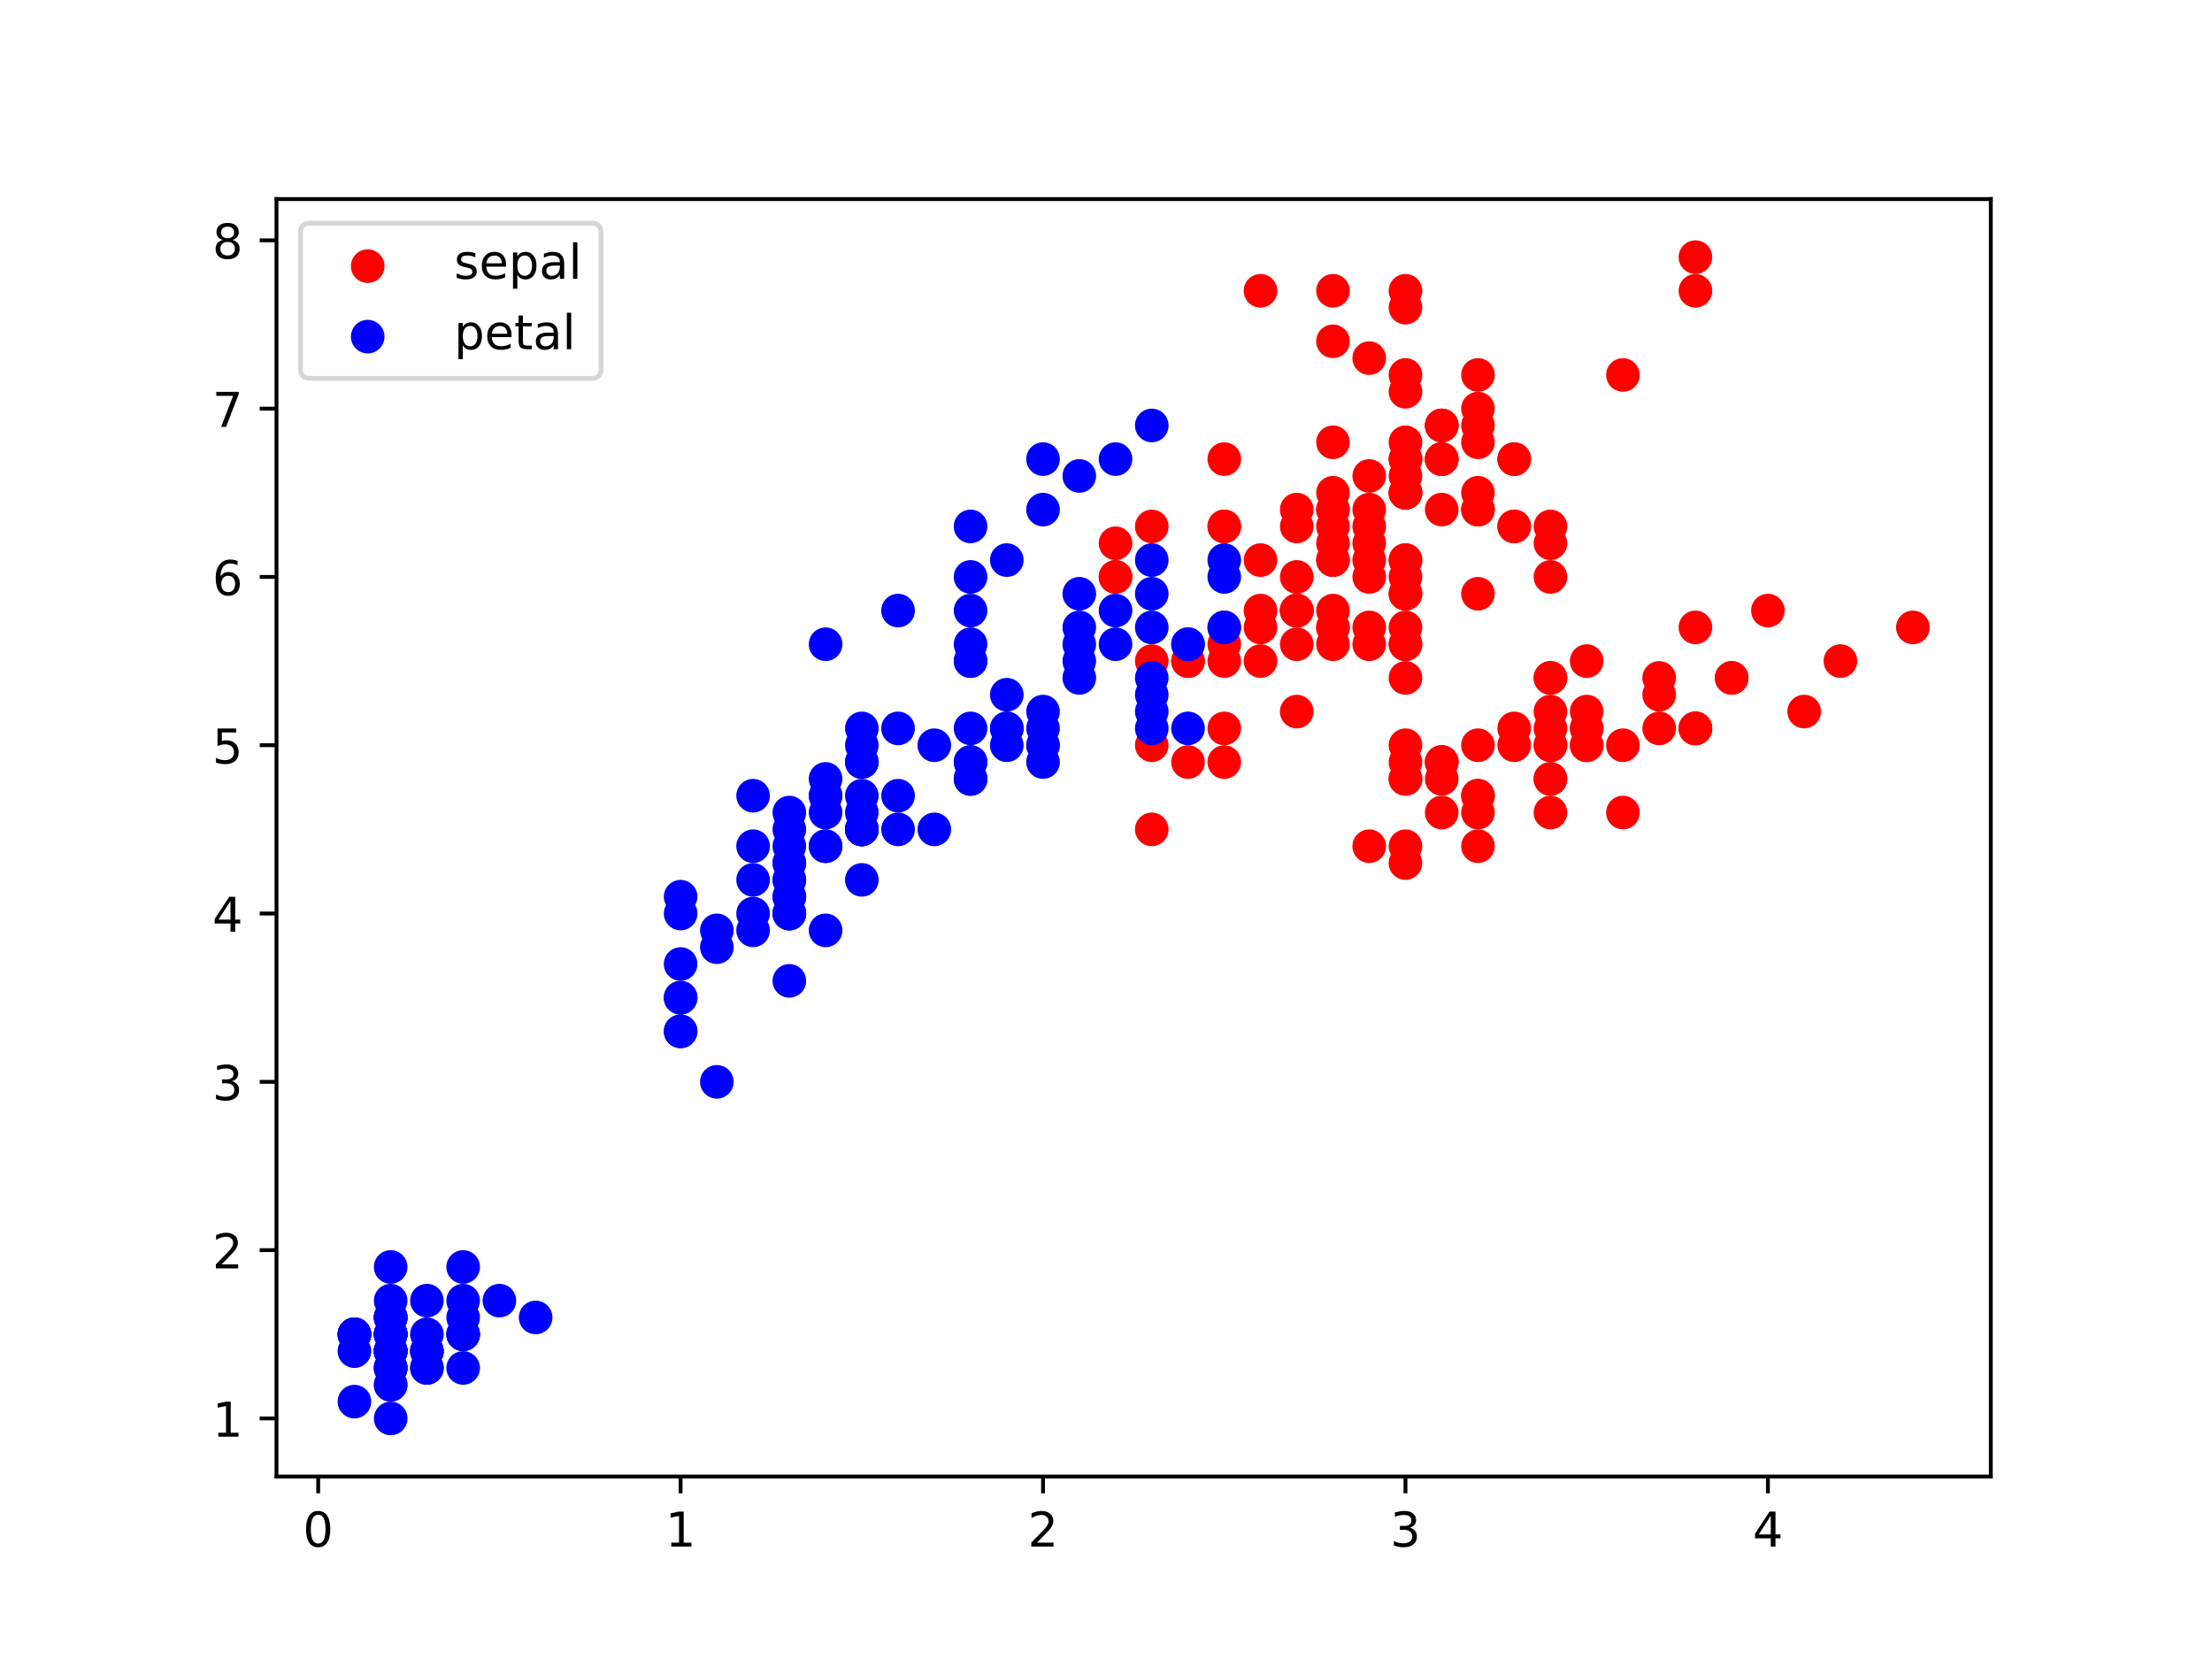 <?xml version="1.0" encoding="utf-8" standalone="no"?>
<!DOCTYPE svg PUBLIC "-//W3C//DTD SVG 1.1//EN"
  "http://www.w3.org/Graphics/SVG/1.1/DTD/svg11.dtd">
<!-- Created with matplotlib (https://matplotlib.org/) -->
<svg height="345.6pt" version="1.1" viewBox="0 0 460.8 345.6" width="460.8pt" xmlns="http://www.w3.org/2000/svg" xmlns:xlink="http://www.w3.org/1999/xlink">
 <defs>
  <style type="text/css">
*{stroke-linecap:butt;stroke-linejoin:round;}
  </style>
 </defs>
 <g id="figure_1">
  <g id="patch_1">
   <path d="M 0 345.6 
L 460.8 345.6 
L 460.8 0 
L 0 0 
z
" style="fill:#ffffff;"/>
  </g>
  <g id="axes_1">
   <g id="patch_2">
    <path d="M 57.6 307.584 
L 414.72 307.584 
L 414.72 41.472 
L 57.6 41.472 
z
" style="fill:#ffffff;"/>
   </g>
   <g id="PathCollection_1">
    <defs>
     <path d="M 0 3 
C 0.796 3 1.559 2.684 2.121 2.121 
C 2.684 1.559 3 0.796 3 0 
C 3 -0.796 2.684 -1.559 2.121 -2.121 
C 1.559 -2.684 0.796 -3 0 -3 
C -0.796 -3 -1.559 -2.684 -2.121 -2.121 
C -2.684 -1.559 -3 -0.796 -3 0 
C -3 0.796 -2.684 1.559 -2.121 2.121 
C -1.559 2.684 -0.796 3 0 3 
z
" id="m4a9c582255" style="stroke:#ff0000;"/>
    </defs>
    <g clip-path="url(#pb1e9347a86)">
     <use style="fill:#ff0000;stroke:#ff0000;" x="330.536" xlink:href="#m4a9c582255" y="151.738"/>
     <use style="fill:#ff0000;stroke:#ff0000;" x="292.786" xlink:href="#m4a9c582255" y="158.751"/>
     <use style="fill:#ff0000;stroke:#ff0000;" x="307.886" xlink:href="#m4a9c582255" y="165.763"/>
     <use style="fill:#ff0000;stroke:#ff0000;" x="300.336" xlink:href="#m4a9c582255" y="169.269"/>
     <use style="fill:#ff0000;stroke:#ff0000;" x="338.086" xlink:href="#m4a9c582255" y="155.245"/>
     <use style="fill:#ff0000;stroke:#ff0000;" x="360.737" xlink:href="#m4a9c582255" y="141.22"/>
     <use style="fill:#ff0000;stroke:#ff0000;" x="322.986" xlink:href="#m4a9c582255" y="169.269"/>
     <use style="fill:#ff0000;stroke:#ff0000;" x="322.986" xlink:href="#m4a9c582255" y="155.245"/>
     <use style="fill:#ff0000;stroke:#ff0000;" x="285.236" xlink:href="#m4a9c582255" y="176.281"/>
     <use style="fill:#ff0000;stroke:#ff0000;" x="300.336" xlink:href="#m4a9c582255" y="158.751"/>
     <use style="fill:#ff0000;stroke:#ff0000;" x="345.637" xlink:href="#m4a9c582255" y="141.22"/>
     <use style="fill:#ff0000;stroke:#ff0000;" x="322.986" xlink:href="#m4a9c582255" y="162.257"/>
     <use style="fill:#ff0000;stroke:#ff0000;" x="292.786" xlink:href="#m4a9c582255" y="162.257"/>
     <use style="fill:#ff0000;stroke:#ff0000;" x="292.786" xlink:href="#m4a9c582255" y="179.787"/>
     <use style="fill:#ff0000;stroke:#ff0000;" x="368.287" xlink:href="#m4a9c582255" y="127.196"/>
     <use style="fill:#ff0000;stroke:#ff0000;" x="398.487" xlink:href="#m4a9c582255" y="130.702"/>
     <use style="fill:#ff0000;stroke:#ff0000;" x="360.737" xlink:href="#m4a9c582255" y="141.22"/>
     <use style="fill:#ff0000;stroke:#ff0000;" x="330.536" xlink:href="#m4a9c582255" y="151.738"/>
     <use style="fill:#ff0000;stroke:#ff0000;" x="353.187" xlink:href="#m4a9c582255" y="130.702"/>
     <use style="fill:#ff0000;stroke:#ff0000;" x="353.187" xlink:href="#m4a9c582255" y="151.738"/>
     <use style="fill:#ff0000;stroke:#ff0000;" x="322.986" xlink:href="#m4a9c582255" y="141.22"/>
     <use style="fill:#ff0000;stroke:#ff0000;" x="345.637" xlink:href="#m4a9c582255" y="151.738"/>
     <use style="fill:#ff0000;stroke:#ff0000;" x="338.086" xlink:href="#m4a9c582255" y="169.269"/>
     <use style="fill:#ff0000;stroke:#ff0000;" x="315.436" xlink:href="#m4a9c582255" y="151.738"/>
     <use style="fill:#ff0000;stroke:#ff0000;" x="322.986" xlink:href="#m4a9c582255" y="162.257"/>
     <use style="fill:#ff0000;stroke:#ff0000;" x="292.786" xlink:href="#m4a9c582255" y="155.245"/>
     <use style="fill:#ff0000;stroke:#ff0000;" x="322.986" xlink:href="#m4a9c582255" y="155.245"/>
     <use style="fill:#ff0000;stroke:#ff0000;" x="330.536" xlink:href="#m4a9c582255" y="148.232"/>
     <use style="fill:#ff0000;stroke:#ff0000;" x="322.986" xlink:href="#m4a9c582255" y="148.232"/>
     <use style="fill:#ff0000;stroke:#ff0000;" x="307.886" xlink:href="#m4a9c582255" y="165.763"/>
     <use style="fill:#ff0000;stroke:#ff0000;" x="300.336" xlink:href="#m4a9c582255" y="162.257"/>
     <use style="fill:#ff0000;stroke:#ff0000;" x="322.986" xlink:href="#m4a9c582255" y="141.22"/>
     <use style="fill:#ff0000;stroke:#ff0000;" x="375.837" xlink:href="#m4a9c582255" y="148.232"/>
     <use style="fill:#ff0000;stroke:#ff0000;" x="383.387" xlink:href="#m4a9c582255" y="137.714"/>
     <use style="fill:#ff0000;stroke:#ff0000;" x="300.336" xlink:href="#m4a9c582255" y="158.751"/>
     <use style="fill:#ff0000;stroke:#ff0000;" x="307.886" xlink:href="#m4a9c582255" y="155.245"/>
     <use style="fill:#ff0000;stroke:#ff0000;" x="330.536" xlink:href="#m4a9c582255" y="137.714"/>
     <use style="fill:#ff0000;stroke:#ff0000;" x="300.336" xlink:href="#m4a9c582255" y="158.751"/>
     <use style="fill:#ff0000;stroke:#ff0000;" x="292.786" xlink:href="#m4a9c582255" y="176.281"/>
     <use style="fill:#ff0000;stroke:#ff0000;" x="322.986" xlink:href="#m4a9c582255" y="151.738"/>
     <use style="fill:#ff0000;stroke:#ff0000;" x="330.536" xlink:href="#m4a9c582255" y="155.245"/>
     <use style="fill:#ff0000;stroke:#ff0000;" x="239.935" xlink:href="#m4a9c582255" y="172.775"/>
     <use style="fill:#ff0000;stroke:#ff0000;" x="307.886" xlink:href="#m4a9c582255" y="176.281"/>
     <use style="fill:#ff0000;stroke:#ff0000;" x="330.536" xlink:href="#m4a9c582255" y="155.245"/>
     <use style="fill:#ff0000;stroke:#ff0000;" x="353.187" xlink:href="#m4a9c582255" y="151.738"/>
     <use style="fill:#ff0000;stroke:#ff0000;" x="292.786" xlink:href="#m4a9c582255" y="162.257"/>
     <use style="fill:#ff0000;stroke:#ff0000;" x="353.187" xlink:href="#m4a9c582255" y="151.738"/>
     <use style="fill:#ff0000;stroke:#ff0000;" x="307.886" xlink:href="#m4a9c582255" y="169.269"/>
     <use style="fill:#ff0000;stroke:#ff0000;" x="345.637" xlink:href="#m4a9c582255" y="144.726"/>
     <use style="fill:#ff0000;stroke:#ff0000;" x="315.436" xlink:href="#m4a9c582255" y="155.245"/>
     <use style="fill:#ff0000;stroke:#ff0000;" x="307.886" xlink:href="#m4a9c582255" y="85.123"/>
     <use style="fill:#ff0000;stroke:#ff0000;" x="307.886" xlink:href="#m4a9c582255" y="106.159"/>
     <use style="fill:#ff0000;stroke:#ff0000;" x="300.336" xlink:href="#m4a9c582255" y="88.629"/>
     <use style="fill:#ff0000;stroke:#ff0000;" x="239.935" xlink:href="#m4a9c582255" y="137.714"/>
     <use style="fill:#ff0000;stroke:#ff0000;" x="277.686" xlink:href="#m4a9c582255" y="102.653"/>
     <use style="fill:#ff0000;stroke:#ff0000;" x="277.686" xlink:href="#m4a9c582255" y="130.702"/>
     <use style="fill:#ff0000;stroke:#ff0000;" x="315.436" xlink:href="#m4a9c582255" y="109.665"/>
     <use style="fill:#ff0000;stroke:#ff0000;" x="247.485" xlink:href="#m4a9c582255" y="158.751"/>
     <use style="fill:#ff0000;stroke:#ff0000;" x="285.236" xlink:href="#m4a9c582255" y="99.147"/>
     <use style="fill:#ff0000;stroke:#ff0000;" x="270.135" xlink:href="#m4a9c582255" y="148.232"/>
     <use style="fill:#ff0000;stroke:#ff0000;" x="217.285" xlink:href="#m4a9c582255" y="155.245"/>
     <use style="fill:#ff0000;stroke:#ff0000;" x="292.786" xlink:href="#m4a9c582255" y="123.69"/>
     <use style="fill:#ff0000;stroke:#ff0000;" x="232.385" xlink:href="#m4a9c582255" y="120.184"/>
     <use style="fill:#ff0000;stroke:#ff0000;" x="285.236" xlink:href="#m4a9c582255" y="116.678"/>
     <use style="fill:#ff0000;stroke:#ff0000;" x="285.236" xlink:href="#m4a9c582255" y="134.208"/>
     <use style="fill:#ff0000;stroke:#ff0000;" x="300.336" xlink:href="#m4a9c582255" y="95.641"/>
     <use style="fill:#ff0000;stroke:#ff0000;" x="292.786" xlink:href="#m4a9c582255" y="134.208"/>
     <use style="fill:#ff0000;stroke:#ff0000;" x="270.135" xlink:href="#m4a9c582255" y="127.196"/>
     <use style="fill:#ff0000;stroke:#ff0000;" x="232.385" xlink:href="#m4a9c582255" y="113.171"/>
     <use style="fill:#ff0000;stroke:#ff0000;" x="255.035" xlink:href="#m4a9c582255" y="134.208"/>
     <use style="fill:#ff0000;stroke:#ff0000;" x="307.886" xlink:href="#m4a9c582255" y="123.69"/>
     <use style="fill:#ff0000;stroke:#ff0000;" x="277.686" xlink:href="#m4a9c582255" y="116.678"/>
     <use style="fill:#ff0000;stroke:#ff0000;" x="255.035" xlink:href="#m4a9c582255" y="109.665"/>
     <use style="fill:#ff0000;stroke:#ff0000;" x="277.686" xlink:href="#m4a9c582255" y="116.678"/>
     <use style="fill:#ff0000;stroke:#ff0000;" x="285.236" xlink:href="#m4a9c582255" y="106.159"/>
     <use style="fill:#ff0000;stroke:#ff0000;" x="292.786" xlink:href="#m4a9c582255" y="99.147"/>
     <use style="fill:#ff0000;stroke:#ff0000;" x="277.686" xlink:href="#m4a9c582255" y="92.135"/>
     <use style="fill:#ff0000;stroke:#ff0000;" x="292.786" xlink:href="#m4a9c582255" y="95.641"/>
     <use style="fill:#ff0000;stroke:#ff0000;" x="285.236" xlink:href="#m4a9c582255" y="120.184"/>
     <use style="fill:#ff0000;stroke:#ff0000;" x="262.585" xlink:href="#m4a9c582255" y="130.702"/>
     <use style="fill:#ff0000;stroke:#ff0000;" x="247.485" xlink:href="#m4a9c582255" y="137.714"/>
     <use style="fill:#ff0000;stroke:#ff0000;" x="247.485" xlink:href="#m4a9c582255" y="137.714"/>
     <use style="fill:#ff0000;stroke:#ff0000;" x="270.135" xlink:href="#m4a9c582255" y="127.196"/>
     <use style="fill:#ff0000;stroke:#ff0000;" x="270.135" xlink:href="#m4a9c582255" y="120.184"/>
     <use style="fill:#ff0000;stroke:#ff0000;" x="292.786" xlink:href="#m4a9c582255" y="141.22"/>
     <use style="fill:#ff0000;stroke:#ff0000;" x="322.986" xlink:href="#m4a9c582255" y="120.184"/>
     <use style="fill:#ff0000;stroke:#ff0000;" x="300.336" xlink:href="#m4a9c582255" y="95.641"/>
     <use style="fill:#ff0000;stroke:#ff0000;" x="239.935" xlink:href="#m4a9c582255" y="109.665"/>
     <use style="fill:#ff0000;stroke:#ff0000;" x="292.786" xlink:href="#m4a9c582255" y="134.208"/>
     <use style="fill:#ff0000;stroke:#ff0000;" x="255.035" xlink:href="#m4a9c582255" y="137.714"/>
     <use style="fill:#ff0000;stroke:#ff0000;" x="262.585" xlink:href="#m4a9c582255" y="137.714"/>
     <use style="fill:#ff0000;stroke:#ff0000;" x="292.786" xlink:href="#m4a9c582255" y="116.678"/>
     <use style="fill:#ff0000;stroke:#ff0000;" x="262.585" xlink:href="#m4a9c582255" y="127.196"/>
     <use style="fill:#ff0000;stroke:#ff0000;" x="239.935" xlink:href="#m4a9c582255" y="155.245"/>
     <use style="fill:#ff0000;stroke:#ff0000;" x="270.135" xlink:href="#m4a9c582255" y="134.208"/>
     <use style="fill:#ff0000;stroke:#ff0000;" x="292.786" xlink:href="#m4a9c582255" y="130.702"/>
     <use style="fill:#ff0000;stroke:#ff0000;" x="285.236" xlink:href="#m4a9c582255" y="130.702"/>
     <use style="fill:#ff0000;stroke:#ff0000;" x="285.236" xlink:href="#m4a9c582255" y="113.171"/>
     <use style="fill:#ff0000;stroke:#ff0000;" x="255.035" xlink:href="#m4a9c582255" y="151.738"/>
     <use style="fill:#ff0000;stroke:#ff0000;" x="277.686" xlink:href="#m4a9c582255" y="130.702"/>
     <use style="fill:#ff0000;stroke:#ff0000;" x="315.436" xlink:href="#m4a9c582255" y="109.665"/>
     <use style="fill:#ff0000;stroke:#ff0000;" x="270.135" xlink:href="#m4a9c582255" y="127.196"/>
     <use style="fill:#ff0000;stroke:#ff0000;" x="292.786" xlink:href="#m4a9c582255" y="81.617"/>
     <use style="fill:#ff0000;stroke:#ff0000;" x="285.236" xlink:href="#m4a9c582255" y="109.665"/>
     <use style="fill:#ff0000;stroke:#ff0000;" x="292.786" xlink:href="#m4a9c582255" y="102.653"/>
     <use style="fill:#ff0000;stroke:#ff0000;" x="292.786" xlink:href="#m4a9c582255" y="64.086"/>
     <use style="fill:#ff0000;stroke:#ff0000;" x="255.035" xlink:href="#m4a9c582255" y="158.751"/>
     <use style="fill:#ff0000;stroke:#ff0000;" x="285.236" xlink:href="#m4a9c582255" y="74.605"/>
     <use style="fill:#ff0000;stroke:#ff0000;" x="255.035" xlink:href="#m4a9c582255" y="95.641"/>
     <use style="fill:#ff0000;stroke:#ff0000;" x="338.086" xlink:href="#m4a9c582255" y="78.111"/>
     <use style="fill:#ff0000;stroke:#ff0000;" x="307.886" xlink:href="#m4a9c582255" y="102.653"/>
     <use style="fill:#ff0000;stroke:#ff0000;" x="270.135" xlink:href="#m4a9c582255" y="106.159"/>
     <use style="fill:#ff0000;stroke:#ff0000;" x="292.786" xlink:href="#m4a9c582255" y="92.135"/>
     <use style="fill:#ff0000;stroke:#ff0000;" x="255.035" xlink:href="#m4a9c582255" y="130.702"/>
     <use style="fill:#ff0000;stroke:#ff0000;" x="277.686" xlink:href="#m4a9c582255" y="127.196"/>
     <use style="fill:#ff0000;stroke:#ff0000;" x="307.886" xlink:href="#m4a9c582255" y="106.159"/>
     <use style="fill:#ff0000;stroke:#ff0000;" x="292.786" xlink:href="#m4a9c582255" y="102.653"/>
     <use style="fill:#ff0000;stroke:#ff0000;" x="353.187" xlink:href="#m4a9c582255" y="60.58"/>
     <use style="fill:#ff0000;stroke:#ff0000;" x="262.585" xlink:href="#m4a9c582255" y="60.58"/>
     <use style="fill:#ff0000;stroke:#ff0000;" x="232.385" xlink:href="#m4a9c582255" y="120.184"/>
     <use style="fill:#ff0000;stroke:#ff0000;" x="307.886" xlink:href="#m4a9c582255" y="88.629"/>
     <use style="fill:#ff0000;stroke:#ff0000;" x="277.686" xlink:href="#m4a9c582255" y="134.208"/>
     <use style="fill:#ff0000;stroke:#ff0000;" x="277.686" xlink:href="#m4a9c582255" y="60.58"/>
     <use style="fill:#ff0000;stroke:#ff0000;" x="270.135" xlink:href="#m4a9c582255" y="109.665"/>
     <use style="fill:#ff0000;stroke:#ff0000;" x="315.436" xlink:href="#m4a9c582255" y="95.641"/>
     <use style="fill:#ff0000;stroke:#ff0000;" x="307.886" xlink:href="#m4a9c582255" y="78.111"/>
     <use style="fill:#ff0000;stroke:#ff0000;" x="277.686" xlink:href="#m4a9c582255" y="113.171"/>
     <use style="fill:#ff0000;stroke:#ff0000;" x="292.786" xlink:href="#m4a9c582255" y="116.678"/>
     <use style="fill:#ff0000;stroke:#ff0000;" x="277.686" xlink:href="#m4a9c582255" y="106.159"/>
     <use style="fill:#ff0000;stroke:#ff0000;" x="292.786" xlink:href="#m4a9c582255" y="78.111"/>
     <use style="fill:#ff0000;stroke:#ff0000;" x="277.686" xlink:href="#m4a9c582255" y="71.098"/>
     <use style="fill:#ff0000;stroke:#ff0000;" x="353.187" xlink:href="#m4a9c582255" y="53.568"/>
     <use style="fill:#ff0000;stroke:#ff0000;" x="277.686" xlink:href="#m4a9c582255" y="106.159"/>
     <use style="fill:#ff0000;stroke:#ff0000;" x="277.686" xlink:href="#m4a9c582255" y="109.665"/>
     <use style="fill:#ff0000;stroke:#ff0000;" x="262.585" xlink:href="#m4a9c582255" y="116.678"/>
     <use style="fill:#ff0000;stroke:#ff0000;" x="292.786" xlink:href="#m4a9c582255" y="60.58"/>
     <use style="fill:#ff0000;stroke:#ff0000;" x="322.986" xlink:href="#m4a9c582255" y="109.665"/>
     <use style="fill:#ff0000;stroke:#ff0000;" x="300.336" xlink:href="#m4a9c582255" y="106.159"/>
     <use style="fill:#ff0000;stroke:#ff0000;" x="292.786" xlink:href="#m4a9c582255" y="120.184"/>
     <use style="fill:#ff0000;stroke:#ff0000;" x="300.336" xlink:href="#m4a9c582255" y="88.629"/>
     <use style="fill:#ff0000;stroke:#ff0000;" x="300.336" xlink:href="#m4a9c582255" y="95.641"/>
     <use style="fill:#ff0000;stroke:#ff0000;" x="300.336" xlink:href="#m4a9c582255" y="88.629"/>
     <use style="fill:#ff0000;stroke:#ff0000;" x="270.135" xlink:href="#m4a9c582255" y="127.196"/>
     <use style="fill:#ff0000;stroke:#ff0000;" x="307.886" xlink:href="#m4a9c582255" y="92.135"/>
     <use style="fill:#ff0000;stroke:#ff0000;" x="315.436" xlink:href="#m4a9c582255" y="95.641"/>
     <use style="fill:#ff0000;stroke:#ff0000;" x="292.786" xlink:href="#m4a9c582255" y="95.641"/>
     <use style="fill:#ff0000;stroke:#ff0000;" x="255.035" xlink:href="#m4a9c582255" y="109.665"/>
     <use style="fill:#ff0000;stroke:#ff0000;" x="292.786" xlink:href="#m4a9c582255" y="102.653"/>
     <use style="fill:#ff0000;stroke:#ff0000;" x="322.986" xlink:href="#m4a9c582255" y="113.171"/>
     <use style="fill:#ff0000;stroke:#ff0000;" x="292.786" xlink:href="#m4a9c582255" y="123.69"/>
    </g>
   </g>
   <g id="PathCollection_2">
    <defs>
     <path d="M 0 3 
C 0.796 3 1.559 2.684 2.121 2.121 
C 2.684 1.559 3 0.796 3 0 
C 3 -0.796 2.684 -1.559 2.121 -2.121 
C 1.559 -2.684 0.796 -3 0 -3 
C -0.796 -3 -1.559 -2.684 -2.121 -2.121 
C -2.684 -1.559 -3 -0.796 -3 0 
C -3 0.796 -2.684 1.559 -2.121 2.121 
C -1.559 2.684 -0.796 3 0 3 
z
" id="mb9a1b56418" style="stroke:#0000ff;"/>
    </defs>
    <g clip-path="url(#pb1e9347a86)">
     <use style="fill:#0000ff;stroke:#0000ff;" x="81.383" xlink:href="#mb9a1b56418" y="281.464"/>
     <use style="fill:#0000ff;stroke:#0000ff;" x="81.383" xlink:href="#mb9a1b56418" y="281.464"/>
     <use style="fill:#0000ff;stroke:#0000ff;" x="81.383" xlink:href="#mb9a1b56418" y="284.97"/>
     <use style="fill:#0000ff;stroke:#0000ff;" x="81.383" xlink:href="#mb9a1b56418" y="277.958"/>
     <use style="fill:#0000ff;stroke:#0000ff;" x="81.383" xlink:href="#mb9a1b56418" y="281.464"/>
     <use style="fill:#0000ff;stroke:#0000ff;" x="96.483" xlink:href="#mb9a1b56418" y="270.945"/>
     <use style="fill:#0000ff;stroke:#0000ff;" x="88.933" xlink:href="#mb9a1b56418" y="281.464"/>
     <use style="fill:#0000ff;stroke:#0000ff;" x="81.383" xlink:href="#mb9a1b56418" y="277.958"/>
     <use style="fill:#0000ff;stroke:#0000ff;" x="81.383" xlink:href="#mb9a1b56418" y="281.464"/>
     <use style="fill:#0000ff;stroke:#0000ff;" x="73.833" xlink:href="#mb9a1b56418" y="277.958"/>
     <use style="fill:#0000ff;stroke:#0000ff;" x="81.383" xlink:href="#mb9a1b56418" y="277.958"/>
     <use style="fill:#0000ff;stroke:#0000ff;" x="81.383" xlink:href="#mb9a1b56418" y="274.451"/>
     <use style="fill:#0000ff;stroke:#0000ff;" x="73.833" xlink:href="#mb9a1b56418" y="281.464"/>
     <use style="fill:#0000ff;stroke:#0000ff;" x="73.833" xlink:href="#mb9a1b56418" y="291.982"/>
     <use style="fill:#0000ff;stroke:#0000ff;" x="81.383" xlink:href="#mb9a1b56418" y="288.476"/>
     <use style="fill:#0000ff;stroke:#0000ff;" x="96.483" xlink:href="#mb9a1b56418" y="277.958"/>
     <use style="fill:#0000ff;stroke:#0000ff;" x="96.483" xlink:href="#mb9a1b56418" y="284.97"/>
     <use style="fill:#0000ff;stroke:#0000ff;" x="88.933" xlink:href="#mb9a1b56418" y="281.464"/>
     <use style="fill:#0000ff;stroke:#0000ff;" x="88.933" xlink:href="#mb9a1b56418" y="270.945"/>
     <use style="fill:#0000ff;stroke:#0000ff;" x="88.933" xlink:href="#mb9a1b56418" y="277.958"/>
     <use style="fill:#0000ff;stroke:#0000ff;" x="81.383" xlink:href="#mb9a1b56418" y="270.945"/>
     <use style="fill:#0000ff;stroke:#0000ff;" x="96.483" xlink:href="#mb9a1b56418" y="277.958"/>
     <use style="fill:#0000ff;stroke:#0000ff;" x="81.383" xlink:href="#mb9a1b56418" y="295.488"/>
     <use style="fill:#0000ff;stroke:#0000ff;" x="104.033" xlink:href="#mb9a1b56418" y="270.945"/>
     <use style="fill:#0000ff;stroke:#0000ff;" x="81.383" xlink:href="#mb9a1b56418" y="263.933"/>
     <use style="fill:#0000ff;stroke:#0000ff;" x="81.383" xlink:href="#mb9a1b56418" y="274.451"/>
     <use style="fill:#0000ff;stroke:#0000ff;" x="96.483" xlink:href="#mb9a1b56418" y="274.451"/>
     <use style="fill:#0000ff;stroke:#0000ff;" x="81.383" xlink:href="#mb9a1b56418" y="277.958"/>
     <use style="fill:#0000ff;stroke:#0000ff;" x="81.383" xlink:href="#mb9a1b56418" y="281.464"/>
     <use style="fill:#0000ff;stroke:#0000ff;" x="81.383" xlink:href="#mb9a1b56418" y="274.451"/>
     <use style="fill:#0000ff;stroke:#0000ff;" x="81.383" xlink:href="#mb9a1b56418" y="274.451"/>
     <use style="fill:#0000ff;stroke:#0000ff;" x="96.483" xlink:href="#mb9a1b56418" y="277.958"/>
     <use style="fill:#0000ff;stroke:#0000ff;" x="73.833" xlink:href="#mb9a1b56418" y="277.958"/>
     <use style="fill:#0000ff;stroke:#0000ff;" x="81.383" xlink:href="#mb9a1b56418" y="281.464"/>
     <use style="fill:#0000ff;stroke:#0000ff;" x="73.833" xlink:href="#mb9a1b56418" y="277.958"/>
     <use style="fill:#0000ff;stroke:#0000ff;" x="81.383" xlink:href="#mb9a1b56418" y="288.476"/>
     <use style="fill:#0000ff;stroke:#0000ff;" x="81.383" xlink:href="#mb9a1b56418" y="284.97"/>
     <use style="fill:#0000ff;stroke:#0000ff;" x="73.833" xlink:href="#mb9a1b56418" y="277.958"/>
     <use style="fill:#0000ff;stroke:#0000ff;" x="81.383" xlink:href="#mb9a1b56418" y="284.97"/>
     <use style="fill:#0000ff;stroke:#0000ff;" x="81.383" xlink:href="#mb9a1b56418" y="277.958"/>
     <use style="fill:#0000ff;stroke:#0000ff;" x="88.933" xlink:href="#mb9a1b56418" y="284.97"/>
     <use style="fill:#0000ff;stroke:#0000ff;" x="88.933" xlink:href="#mb9a1b56418" y="284.97"/>
     <use style="fill:#0000ff;stroke:#0000ff;" x="81.383" xlink:href="#mb9a1b56418" y="284.97"/>
     <use style="fill:#0000ff;stroke:#0000ff;" x="111.583" xlink:href="#mb9a1b56418" y="274.451"/>
     <use style="fill:#0000ff;stroke:#0000ff;" x="96.483" xlink:href="#mb9a1b56418" y="263.933"/>
     <use style="fill:#0000ff;stroke:#0000ff;" x="88.933" xlink:href="#mb9a1b56418" y="281.464"/>
     <use style="fill:#0000ff;stroke:#0000ff;" x="81.383" xlink:href="#mb9a1b56418" y="274.451"/>
     <use style="fill:#0000ff;stroke:#0000ff;" x="81.383" xlink:href="#mb9a1b56418" y="281.464"/>
     <use style="fill:#0000ff;stroke:#0000ff;" x="81.383" xlink:href="#mb9a1b56418" y="277.958"/>
     <use style="fill:#0000ff;stroke:#0000ff;" x="81.383" xlink:href="#mb9a1b56418" y="281.464"/>
     <use style="fill:#0000ff;stroke:#0000ff;" x="171.984" xlink:href="#mb9a1b56418" y="165.763"/>
     <use style="fill:#0000ff;stroke:#0000ff;" x="179.534" xlink:href="#mb9a1b56418" y="172.775"/>
     <use style="fill:#0000ff;stroke:#0000ff;" x="179.534" xlink:href="#mb9a1b56418" y="158.751"/>
     <use style="fill:#0000ff;stroke:#0000ff;" x="164.434" xlink:href="#mb9a1b56418" y="190.305"/>
     <use style="fill:#0000ff;stroke:#0000ff;" x="179.534" xlink:href="#mb9a1b56418" y="169.269"/>
     <use style="fill:#0000ff;stroke:#0000ff;" x="164.434" xlink:href="#mb9a1b56418" y="172.775"/>
     <use style="fill:#0000ff;stroke:#0000ff;" x="187.084" xlink:href="#mb9a1b56418" y="165.763"/>
     <use style="fill:#0000ff;stroke:#0000ff;" x="141.784" xlink:href="#mb9a1b56418" y="214.848"/>
     <use style="fill:#0000ff;stroke:#0000ff;" x="164.434" xlink:href="#mb9a1b56418" y="169.269"/>
     <use style="fill:#0000ff;stroke:#0000ff;" x="171.984" xlink:href="#mb9a1b56418" y="193.811"/>
     <use style="fill:#0000ff;stroke:#0000ff;" x="141.784" xlink:href="#mb9a1b56418" y="207.836"/>
     <use style="fill:#0000ff;stroke:#0000ff;" x="179.534" xlink:href="#mb9a1b56418" y="183.293"/>
     <use style="fill:#0000ff;stroke:#0000ff;" x="141.784" xlink:href="#mb9a1b56418" y="190.305"/>
     <use style="fill:#0000ff;stroke:#0000ff;" x="171.984" xlink:href="#mb9a1b56418" y="165.763"/>
     <use style="fill:#0000ff;stroke:#0000ff;" x="164.434" xlink:href="#mb9a1b56418" y="204.33"/>
     <use style="fill:#0000ff;stroke:#0000ff;" x="171.984" xlink:href="#mb9a1b56418" y="176.281"/>
     <use style="fill:#0000ff;stroke:#0000ff;" x="179.534" xlink:href="#mb9a1b56418" y="172.775"/>
     <use style="fill:#0000ff;stroke:#0000ff;" x="141.784" xlink:href="#mb9a1b56418" y="186.799"/>
     <use style="fill:#0000ff;stroke:#0000ff;" x="179.534" xlink:href="#mb9a1b56418" y="172.775"/>
     <use style="fill:#0000ff;stroke:#0000ff;" x="149.334" xlink:href="#mb9a1b56418" y="193.811"/>
     <use style="fill:#0000ff;stroke:#0000ff;" x="202.185" xlink:href="#mb9a1b56418" y="162.257"/>
     <use style="fill:#0000ff;stroke:#0000ff;" x="164.434" xlink:href="#mb9a1b56418" y="190.305"/>
     <use style="fill:#0000ff;stroke:#0000ff;" x="179.534" xlink:href="#mb9a1b56418" y="158.751"/>
     <use style="fill:#0000ff;stroke:#0000ff;" x="156.884" xlink:href="#mb9a1b56418" y="165.763"/>
     <use style="fill:#0000ff;stroke:#0000ff;" x="164.434" xlink:href="#mb9a1b56418" y="179.787"/>
     <use style="fill:#0000ff;stroke:#0000ff;" x="171.984" xlink:href="#mb9a1b56418" y="176.281"/>
     <use style="fill:#0000ff;stroke:#0000ff;" x="171.984" xlink:href="#mb9a1b56418" y="162.257"/>
     <use style="fill:#0000ff;stroke:#0000ff;" x="194.634" xlink:href="#mb9a1b56418" y="155.245"/>
     <use style="fill:#0000ff;stroke:#0000ff;" x="179.534" xlink:href="#mb9a1b56418" y="172.775"/>
     <use style="fill:#0000ff;stroke:#0000ff;" x="141.784" xlink:href="#mb9a1b56418" y="207.836"/>
     <use style="fill:#0000ff;stroke:#0000ff;" x="149.334" xlink:href="#mb9a1b56418" y="197.318"/>
     <use style="fill:#0000ff;stroke:#0000ff;" x="141.784" xlink:href="#mb9a1b56418" y="200.824"/>
     <use style="fill:#0000ff;stroke:#0000ff;" x="156.884" xlink:href="#mb9a1b56418" y="193.811"/>
     <use style="fill:#0000ff;stroke:#0000ff;" x="187.084" xlink:href="#mb9a1b56418" y="151.738"/>
     <use style="fill:#0000ff;stroke:#0000ff;" x="179.534" xlink:href="#mb9a1b56418" y="172.775"/>
     <use style="fill:#0000ff;stroke:#0000ff;" x="187.084" xlink:href="#mb9a1b56418" y="172.775"/>
     <use style="fill:#0000ff;stroke:#0000ff;" x="179.534" xlink:href="#mb9a1b56418" y="165.763"/>
     <use style="fill:#0000ff;stroke:#0000ff;" x="164.434" xlink:href="#mb9a1b56418" y="176.281"/>
     <use style="fill:#0000ff;stroke:#0000ff;" x="164.434" xlink:href="#mb9a1b56418" y="186.799"/>
     <use style="fill:#0000ff;stroke:#0000ff;" x="164.434" xlink:href="#mb9a1b56418" y="190.305"/>
     <use style="fill:#0000ff;stroke:#0000ff;" x="156.884" xlink:href="#mb9a1b56418" y="176.281"/>
     <use style="fill:#0000ff;stroke:#0000ff;" x="171.984" xlink:href="#mb9a1b56418" y="169.269"/>
     <use style="fill:#0000ff;stroke:#0000ff;" x="156.884" xlink:href="#mb9a1b56418" y="190.305"/>
     <use style="fill:#0000ff;stroke:#0000ff;" x="141.784" xlink:href="#mb9a1b56418" y="214.848"/>
     <use style="fill:#0000ff;stroke:#0000ff;" x="164.434" xlink:href="#mb9a1b56418" y="183.293"/>
     <use style="fill:#0000ff;stroke:#0000ff;" x="156.884" xlink:href="#mb9a1b56418" y="183.293"/>
     <use style="fill:#0000ff;stroke:#0000ff;" x="164.434" xlink:href="#mb9a1b56418" y="183.293"/>
     <use style="fill:#0000ff;stroke:#0000ff;" x="164.434" xlink:href="#mb9a1b56418" y="179.787"/>
     <use style="fill:#0000ff;stroke:#0000ff;" x="149.334" xlink:href="#mb9a1b56418" y="225.366"/>
     <use style="fill:#0000ff;stroke:#0000ff;" x="164.434" xlink:href="#mb9a1b56418" y="186.799"/>
     <use style="fill:#0000ff;stroke:#0000ff;" x="255.035" xlink:href="#mb9a1b56418" y="120.184"/>
     <use style="fill:#0000ff;stroke:#0000ff;" x="209.735" xlink:href="#mb9a1b56418" y="151.738"/>
     <use style="fill:#0000ff;stroke:#0000ff;" x="224.835" xlink:href="#mb9a1b56418" y="123.69"/>
     <use style="fill:#0000ff;stroke:#0000ff;" x="202.185" xlink:href="#mb9a1b56418" y="134.208"/>
     <use style="fill:#0000ff;stroke:#0000ff;" x="232.385" xlink:href="#mb9a1b56418" y="127.196"/>
     <use style="fill:#0000ff;stroke:#0000ff;" x="224.835" xlink:href="#mb9a1b56418" y="99.147"/>
     <use style="fill:#0000ff;stroke:#0000ff;" x="194.634" xlink:href="#mb9a1b56418" y="172.775"/>
     <use style="fill:#0000ff;stroke:#0000ff;" x="202.185" xlink:href="#mb9a1b56418" y="109.665"/>
     <use style="fill:#0000ff;stroke:#0000ff;" x="202.185" xlink:href="#mb9a1b56418" y="127.196"/>
     <use style="fill:#0000ff;stroke:#0000ff;" x="255.035" xlink:href="#mb9a1b56418" y="116.678"/>
     <use style="fill:#0000ff;stroke:#0000ff;" x="217.285" xlink:href="#mb9a1b56418" y="151.738"/>
     <use style="fill:#0000ff;stroke:#0000ff;" x="209.735" xlink:href="#mb9a1b56418" y="144.726"/>
     <use style="fill:#0000ff;stroke:#0000ff;" x="224.835" xlink:href="#mb9a1b56418" y="137.714"/>
     <use style="fill:#0000ff;stroke:#0000ff;" x="217.285" xlink:href="#mb9a1b56418" y="155.245"/>
     <use style="fill:#0000ff;stroke:#0000ff;" x="247.485" xlink:href="#mb9a1b56418" y="151.738"/>
     <use style="fill:#0000ff;stroke:#0000ff;" x="239.935" xlink:href="#mb9a1b56418" y="144.726"/>
     <use style="fill:#0000ff;stroke:#0000ff;" x="202.185" xlink:href="#mb9a1b56418" y="137.714"/>
     <use style="fill:#0000ff;stroke:#0000ff;" x="232.385" xlink:href="#mb9a1b56418" y="95.641"/>
     <use style="fill:#0000ff;stroke:#0000ff;" x="239.935" xlink:href="#mb9a1b56418" y="88.629"/>
     <use style="fill:#0000ff;stroke:#0000ff;" x="179.534" xlink:href="#mb9a1b56418" y="155.245"/>
     <use style="fill:#0000ff;stroke:#0000ff;" x="239.935" xlink:href="#mb9a1b56418" y="130.702"/>
     <use style="fill:#0000ff;stroke:#0000ff;" x="217.285" xlink:href="#mb9a1b56418" y="158.751"/>
     <use style="fill:#0000ff;stroke:#0000ff;" x="217.285" xlink:href="#mb9a1b56418" y="95.641"/>
     <use style="fill:#0000ff;stroke:#0000ff;" x="202.185" xlink:href="#mb9a1b56418" y="158.751"/>
     <use style="fill:#0000ff;stroke:#0000ff;" x="224.835" xlink:href="#mb9a1b56418" y="130.702"/>
     <use style="fill:#0000ff;stroke:#0000ff;" x="202.185" xlink:href="#mb9a1b56418" y="120.184"/>
     <use style="fill:#0000ff;stroke:#0000ff;" x="202.185" xlink:href="#mb9a1b56418" y="162.257"/>
     <use style="fill:#0000ff;stroke:#0000ff;" x="202.185" xlink:href="#mb9a1b56418" y="158.751"/>
     <use style="fill:#0000ff;stroke:#0000ff;" x="224.835" xlink:href="#mb9a1b56418" y="134.208"/>
     <use style="fill:#0000ff;stroke:#0000ff;" x="187.084" xlink:href="#mb9a1b56418" y="127.196"/>
     <use style="fill:#0000ff;stroke:#0000ff;" x="209.735" xlink:href="#mb9a1b56418" y="116.678"/>
     <use style="fill:#0000ff;stroke:#0000ff;" x="217.285" xlink:href="#mb9a1b56418" y="106.159"/>
     <use style="fill:#0000ff;stroke:#0000ff;" x="232.385" xlink:href="#mb9a1b56418" y="134.208"/>
     <use style="fill:#0000ff;stroke:#0000ff;" x="179.534" xlink:href="#mb9a1b56418" y="151.738"/>
     <use style="fill:#0000ff;stroke:#0000ff;" x="171.984" xlink:href="#mb9a1b56418" y="134.208"/>
     <use style="fill:#0000ff;stroke:#0000ff;" x="239.935" xlink:href="#mb9a1b56418" y="116.678"/>
     <use style="fill:#0000ff;stroke:#0000ff;" x="247.485" xlink:href="#mb9a1b56418" y="134.208"/>
     <use style="fill:#0000ff;stroke:#0000ff;" x="202.185" xlink:href="#mb9a1b56418" y="137.714"/>
     <use style="fill:#0000ff;stroke:#0000ff;" x="202.185" xlink:href="#mb9a1b56418" y="162.257"/>
     <use style="fill:#0000ff;stroke:#0000ff;" x="224.835" xlink:href="#mb9a1b56418" y="141.22"/>
     <use style="fill:#0000ff;stroke:#0000ff;" x="247.485" xlink:href="#mb9a1b56418" y="134.208"/>
     <use style="fill:#0000ff;stroke:#0000ff;" x="239.935" xlink:href="#mb9a1b56418" y="151.738"/>
     <use style="fill:#0000ff;stroke:#0000ff;" x="209.735" xlink:href="#mb9a1b56418" y="151.738"/>
     <use style="fill:#0000ff;stroke:#0000ff;" x="239.935" xlink:href="#mb9a1b56418" y="123.69"/>
     <use style="fill:#0000ff;stroke:#0000ff;" x="255.035" xlink:href="#mb9a1b56418" y="130.702"/>
     <use style="fill:#0000ff;stroke:#0000ff;" x="239.935" xlink:href="#mb9a1b56418" y="148.232"/>
     <use style="fill:#0000ff;stroke:#0000ff;" x="209.735" xlink:href="#mb9a1b56418" y="155.245"/>
     <use style="fill:#0000ff;stroke:#0000ff;" x="217.285" xlink:href="#mb9a1b56418" y="148.232"/>
     <use style="fill:#0000ff;stroke:#0000ff;" x="239.935" xlink:href="#mb9a1b56418" y="141.22"/>
     <use style="fill:#0000ff;stroke:#0000ff;" x="202.185" xlink:href="#mb9a1b56418" y="151.738"/>
    </g>
   </g>
   <g id="matplotlib.axis_1">
    <g id="xtick_1">
     <g id="line2d_1">
      <defs>
       <path d="M 0 0 
L 0 3.5 
" id="m99d4e3355a" style="stroke:#000000;stroke-width:0.8;"/>
      </defs>
      <g>
       <use style="stroke:#000000;stroke-width:0.8;" x="66.283" xlink:href="#m99d4e3355a" y="307.584"/>
      </g>
     </g>
     <g id="text_1">
      <!-- 0 -->
      <defs>
       <path d="M 31.781 66.406 
Q 24.172 66.406 20.328 58.906 
Q 16.5 51.422 16.5 36.375 
Q 16.5 21.391 20.328 13.891 
Q 24.172 6.391 31.781 6.391 
Q 39.453 6.391 43.281 13.891 
Q 47.125 21.391 47.125 36.375 
Q 47.125 51.422 43.281 58.906 
Q 39.453 66.406 31.781 66.406 
z
M 31.781 74.219 
Q 44.047 74.219 50.516 64.516 
Q 56.984 54.828 56.984 36.375 
Q 56.984 17.969 50.516 8.266 
Q 44.047 -1.422 31.781 -1.422 
Q 19.531 -1.422 13.062 8.266 
Q 6.594 17.969 6.594 36.375 
Q 6.594 54.828 13.062 64.516 
Q 19.531 74.219 31.781 74.219 
z
" id="DejaVuSans-48"/>
      </defs>
      <g transform="translate(63.101 322.182)scale(0.1 -0.1)">
       <use xlink:href="#DejaVuSans-48"/>
      </g>
     </g>
    </g>
    <g id="xtick_2">
     <g id="line2d_2">
      <g>
       <use style="stroke:#000000;stroke-width:0.8;" x="141.784" xlink:href="#m99d4e3355a" y="307.584"/>
      </g>
     </g>
     <g id="text_2">
      <!-- 1 -->
      <defs>
       <path d="M 12.406 8.297 
L 28.516 8.297 
L 28.516 63.922 
L 10.984 60.406 
L 10.984 69.391 
L 28.422 72.906 
L 38.281 72.906 
L 38.281 8.297 
L 54.391 8.297 
L 54.391 0 
L 12.406 0 
z
" id="DejaVuSans-49"/>
      </defs>
      <g transform="translate(138.602 322.182)scale(0.1 -0.1)">
       <use xlink:href="#DejaVuSans-49"/>
      </g>
     </g>
    </g>
    <g id="xtick_3">
     <g id="line2d_3">
      <g>
       <use style="stroke:#000000;stroke-width:0.8;" x="217.285" xlink:href="#m99d4e3355a" y="307.584"/>
      </g>
     </g>
     <g id="text_3">
      <!-- 2 -->
      <defs>
       <path d="M 19.188 8.297 
L 53.609 8.297 
L 53.609 0 
L 7.328 0 
L 7.328 8.297 
Q 12.938 14.109 22.625 23.891 
Q 32.328 33.688 34.812 36.531 
Q 39.547 41.844 41.422 45.531 
Q 43.312 49.219 43.312 52.781 
Q 43.312 58.594 39.234 62.25 
Q 35.156 65.922 28.609 65.922 
Q 23.969 65.922 18.812 64.312 
Q 13.672 62.703 7.812 59.422 
L 7.812 69.391 
Q 13.766 71.781 18.938 73 
Q 24.125 74.219 28.422 74.219 
Q 39.75 74.219 46.484 68.547 
Q 53.219 62.891 53.219 53.422 
Q 53.219 48.922 51.531 44.891 
Q 49.859 40.875 45.406 35.406 
Q 44.188 33.984 37.641 27.219 
Q 31.109 20.453 19.188 8.297 
z
" id="DejaVuSans-50"/>
      </defs>
      <g transform="translate(214.103 322.182)scale(0.1 -0.1)">
       <use xlink:href="#DejaVuSans-50"/>
      </g>
     </g>
    </g>
    <g id="xtick_4">
     <g id="line2d_4">
      <g>
       <use style="stroke:#000000;stroke-width:0.8;" x="292.786" xlink:href="#m99d4e3355a" y="307.584"/>
      </g>
     </g>
     <g id="text_4">
      <!-- 3 -->
      <defs>
       <path d="M 40.578 39.312 
Q 47.656 37.797 51.625 33 
Q 55.609 28.219 55.609 21.188 
Q 55.609 10.406 48.188 4.484 
Q 40.766 -1.422 27.094 -1.422 
Q 22.516 -1.422 17.656 -0.516 
Q 12.797 0.391 7.625 2.203 
L 7.625 11.719 
Q 11.719 9.328 16.594 8.109 
Q 21.484 6.891 26.812 6.891 
Q 36.078 6.891 40.938 10.547 
Q 45.797 14.203 45.797 21.188 
Q 45.797 27.641 41.281 31.266 
Q 36.766 34.906 28.719 34.906 
L 20.219 34.906 
L 20.219 43.016 
L 29.109 43.016 
Q 36.375 43.016 40.234 45.922 
Q 44.094 48.828 44.094 54.297 
Q 44.094 59.906 40.109 62.906 
Q 36.141 65.922 28.719 65.922 
Q 24.656 65.922 20.016 65.031 
Q 15.375 64.156 9.812 62.312 
L 9.812 71.094 
Q 15.438 72.656 20.344 73.438 
Q 25.25 74.219 29.594 74.219 
Q 40.828 74.219 47.359 69.109 
Q 53.906 64.016 53.906 55.328 
Q 53.906 49.266 50.438 45.094 
Q 46.969 40.922 40.578 39.312 
z
" id="DejaVuSans-51"/>
      </defs>
      <g transform="translate(289.605 322.182)scale(0.1 -0.1)">
       <use xlink:href="#DejaVuSans-51"/>
      </g>
     </g>
    </g>
    <g id="xtick_5">
     <g id="line2d_5">
      <g>
       <use style="stroke:#000000;stroke-width:0.8;" x="368.287" xlink:href="#m99d4e3355a" y="307.584"/>
      </g>
     </g>
     <g id="text_5">
      <!-- 4 -->
      <defs>
       <path d="M 37.797 64.312 
L 12.891 25.391 
L 37.797 25.391 
z
M 35.203 72.906 
L 47.609 72.906 
L 47.609 25.391 
L 58.016 25.391 
L 58.016 17.188 
L 47.609 17.188 
L 47.609 0 
L 37.797 0 
L 37.797 17.188 
L 4.891 17.188 
L 4.891 26.703 
z
" id="DejaVuSans-52"/>
      </defs>
      <g transform="translate(365.106 322.182)scale(0.1 -0.1)">
       <use xlink:href="#DejaVuSans-52"/>
      </g>
     </g>
    </g>
   </g>
   <g id="matplotlib.axis_2">
    <g id="ytick_1">
     <g id="line2d_6">
      <defs>
       <path d="M 0 0 
L -3.5 0 
" id="me2ad5a92a7" style="stroke:#000000;stroke-width:0.8;"/>
      </defs>
      <g>
       <use style="stroke:#000000;stroke-width:0.8;" x="57.6" xlink:href="#me2ad5a92a7" y="295.488"/>
      </g>
     </g>
     <g id="text_6">
      <!-- 1 -->
      <g transform="translate(44.237 299.287)scale(0.1 -0.1)">
       <use xlink:href="#DejaVuSans-49"/>
      </g>
     </g>
    </g>
    <g id="ytick_2">
     <g id="line2d_7">
      <g>
       <use style="stroke:#000000;stroke-width:0.8;" x="57.6" xlink:href="#me2ad5a92a7" y="260.427"/>
      </g>
     </g>
     <g id="text_7">
      <!-- 2 -->
      <g transform="translate(44.237 264.226)scale(0.1 -0.1)">
       <use xlink:href="#DejaVuSans-50"/>
      </g>
     </g>
    </g>
    <g id="ytick_3">
     <g id="line2d_8">
      <g>
       <use style="stroke:#000000;stroke-width:0.8;" x="57.6" xlink:href="#me2ad5a92a7" y="225.366"/>
      </g>
     </g>
     <g id="text_8">
      <!-- 3 -->
      <g transform="translate(44.237 229.165)scale(0.1 -0.1)">
       <use xlink:href="#DejaVuSans-51"/>
      </g>
     </g>
    </g>
    <g id="ytick_4">
     <g id="line2d_9">
      <g>
       <use style="stroke:#000000;stroke-width:0.8;" x="57.6" xlink:href="#me2ad5a92a7" y="190.305"/>
      </g>
     </g>
     <g id="text_9">
      <!-- 4 -->
      <g transform="translate(44.237 194.105)scale(0.1 -0.1)">
       <use xlink:href="#DejaVuSans-52"/>
      </g>
     </g>
    </g>
    <g id="ytick_5">
     <g id="line2d_10">
      <g>
       <use style="stroke:#000000;stroke-width:0.8;" x="57.6" xlink:href="#me2ad5a92a7" y="155.245"/>
      </g>
     </g>
     <g id="text_10">
      <!-- 5 -->
      <defs>
       <path d="M 10.797 72.906 
L 49.516 72.906 
L 49.516 64.594 
L 19.828 64.594 
L 19.828 46.734 
Q 21.969 47.469 24.109 47.828 
Q 26.266 48.188 28.422 48.188 
Q 40.625 48.188 47.75 41.5 
Q 54.891 34.812 54.891 23.391 
Q 54.891 11.625 47.562 5.094 
Q 40.234 -1.422 26.906 -1.422 
Q 22.312 -1.422 17.547 -0.641 
Q 12.797 0.141 7.719 1.703 
L 7.719 11.625 
Q 12.109 9.234 16.797 8.062 
Q 21.484 6.891 26.703 6.891 
Q 35.156 6.891 40.078 11.328 
Q 45.016 15.766 45.016 23.391 
Q 45.016 31 40.078 35.438 
Q 35.156 39.891 26.703 39.891 
Q 22.75 39.891 18.812 39.016 
Q 14.891 38.141 10.797 36.281 
z
" id="DejaVuSans-53"/>
      </defs>
      <g transform="translate(44.237 159.044)scale(0.1 -0.1)">
       <use xlink:href="#DejaVuSans-53"/>
      </g>
     </g>
    </g>
    <g id="ytick_6">
     <g id="line2d_11">
      <g>
       <use style="stroke:#000000;stroke-width:0.8;" x="57.6" xlink:href="#me2ad5a92a7" y="120.184"/>
      </g>
     </g>
     <g id="text_11">
      <!-- 6 -->
      <defs>
       <path d="M 33.016 40.375 
Q 26.375 40.375 22.484 35.828 
Q 18.609 31.297 18.609 23.391 
Q 18.609 15.531 22.484 10.953 
Q 26.375 6.391 33.016 6.391 
Q 39.656 6.391 43.531 10.953 
Q 47.406 15.531 47.406 23.391 
Q 47.406 31.297 43.531 35.828 
Q 39.656 40.375 33.016 40.375 
z
M 52.594 71.297 
L 52.594 62.312 
Q 48.875 64.062 45.094 64.984 
Q 41.312 65.922 37.594 65.922 
Q 27.828 65.922 22.672 59.328 
Q 17.531 52.734 16.797 39.406 
Q 19.672 43.656 24.016 45.922 
Q 28.375 48.188 33.594 48.188 
Q 44.578 48.188 50.953 41.516 
Q 57.328 34.859 57.328 23.391 
Q 57.328 12.156 50.688 5.359 
Q 44.047 -1.422 33.016 -1.422 
Q 20.359 -1.422 13.672 8.266 
Q 6.984 17.969 6.984 36.375 
Q 6.984 53.656 15.188 63.938 
Q 23.391 74.219 37.203 74.219 
Q 40.922 74.219 44.703 73.484 
Q 48.484 72.75 52.594 71.297 
z
" id="DejaVuSans-54"/>
      </defs>
      <g transform="translate(44.237 123.983)scale(0.1 -0.1)">
       <use xlink:href="#DejaVuSans-54"/>
      </g>
     </g>
    </g>
    <g id="ytick_7">
     <g id="line2d_12">
      <g>
       <use style="stroke:#000000;stroke-width:0.8;" x="57.6" xlink:href="#me2ad5a92a7" y="85.123"/>
      </g>
     </g>
     <g id="text_12">
      <!-- 7 -->
      <defs>
       <path d="M 8.203 72.906 
L 55.078 72.906 
L 55.078 68.703 
L 28.609 0 
L 18.312 0 
L 43.219 64.594 
L 8.203 64.594 
z
" id="DejaVuSans-55"/>
      </defs>
      <g transform="translate(44.237 88.922)scale(0.1 -0.1)">
       <use xlink:href="#DejaVuSans-55"/>
      </g>
     </g>
    </g>
    <g id="ytick_8">
     <g id="line2d_13">
      <g>
       <use style="stroke:#000000;stroke-width:0.8;" x="57.6" xlink:href="#me2ad5a92a7" y="50.062"/>
      </g>
     </g>
     <g id="text_13">
      <!-- 8 -->
      <defs>
       <path d="M 31.781 34.625 
Q 24.75 34.625 20.719 30.859 
Q 16.703 27.094 16.703 20.516 
Q 16.703 13.922 20.719 10.156 
Q 24.75 6.391 31.781 6.391 
Q 38.812 6.391 42.859 10.172 
Q 46.922 13.969 46.922 20.516 
Q 46.922 27.094 42.891 30.859 
Q 38.875 34.625 31.781 34.625 
z
M 21.922 38.812 
Q 15.578 40.375 12.031 44.719 
Q 8.5 49.078 8.5 55.328 
Q 8.5 64.062 14.719 69.141 
Q 20.953 74.219 31.781 74.219 
Q 42.672 74.219 48.875 69.141 
Q 55.078 64.062 55.078 55.328 
Q 55.078 49.078 51.531 44.719 
Q 48 40.375 41.703 38.812 
Q 48.828 37.156 52.797 32.312 
Q 56.781 27.484 56.781 20.516 
Q 56.781 9.906 50.312 4.234 
Q 43.844 -1.422 31.781 -1.422 
Q 19.734 -1.422 13.25 4.234 
Q 6.781 9.906 6.781 20.516 
Q 6.781 27.484 10.781 32.312 
Q 14.797 37.156 21.922 38.812 
z
M 18.312 54.391 
Q 18.312 48.734 21.844 45.562 
Q 25.391 42.391 31.781 42.391 
Q 38.141 42.391 41.719 45.562 
Q 45.312 48.734 45.312 54.391 
Q 45.312 60.062 41.719 63.234 
Q 38.141 66.406 31.781 66.406 
Q 25.391 66.406 21.844 63.234 
Q 18.312 60.062 18.312 54.391 
z
" id="DejaVuSans-56"/>
      </defs>
      <g transform="translate(44.237 53.861)scale(0.1 -0.1)">
       <use xlink:href="#DejaVuSans-56"/>
      </g>
     </g>
    </g>
   </g>
   <g id="patch_3">
    <path d="M 57.6 307.584 
L 57.6 41.472 
" style="fill:none;stroke:#000000;stroke-linecap:square;stroke-linejoin:miter;stroke-width:0.8;"/>
   </g>
   <g id="patch_4">
    <path d="M 414.72 307.584 
L 414.72 41.472 
" style="fill:none;stroke:#000000;stroke-linecap:square;stroke-linejoin:miter;stroke-width:0.8;"/>
   </g>
   <g id="patch_5">
    <path d="M 57.6 307.584 
L 414.72 307.584 
" style="fill:none;stroke:#000000;stroke-linecap:square;stroke-linejoin:miter;stroke-width:0.8;"/>
   </g>
   <g id="patch_6">
    <path d="M 57.6 41.472 
L 414.72 41.472 
" style="fill:none;stroke:#000000;stroke-linecap:square;stroke-linejoin:miter;stroke-width:0.8;"/>
   </g>
   <g id="legend_1">
    <g id="patch_7">
     <path d="M 64.6 78.828 
L 123.217 78.828 
Q 125.217 78.828 125.217 76.828 
L 125.217 48.472 
Q 125.217 46.472 123.217 46.472 
L 64.6 46.472 
Q 62.6 46.472 62.6 48.472 
L 62.6 76.828 
Q 62.6 78.828 64.6 78.828 
z
" style="fill:#ffffff;opacity:0.8;stroke:#cccccc;stroke-linejoin:miter;"/>
    </g>
    <g id="PathCollection_3">
     <g>
      <use style="fill:#ff0000;stroke:#ff0000;" x="76.6" xlink:href="#m4a9c582255" y="55.445"/>
     </g>
    </g>
    <g id="text_14">
     <!-- sepal -->
     <defs>
      <path d="M 44.281 53.078 
L 44.281 44.578 
Q 40.484 46.531 36.375 47.5 
Q 32.281 48.484 27.875 48.484 
Q 21.188 48.484 17.844 46.438 
Q 14.5 44.391 14.5 40.281 
Q 14.5 37.156 16.891 35.375 
Q 19.281 33.594 26.516 31.984 
L 29.594 31.297 
Q 39.156 29.25 43.188 25.516 
Q 47.219 21.781 47.219 15.094 
Q 47.219 7.469 41.188 3.016 
Q 35.156 -1.422 24.609 -1.422 
Q 20.219 -1.422 15.453 -0.562 
Q 10.688 0.297 5.422 2 
L 5.422 11.281 
Q 10.406 8.688 15.234 7.391 
Q 20.062 6.109 24.812 6.109 
Q 31.156 6.109 34.562 8.281 
Q 37.984 10.453 37.984 14.406 
Q 37.984 18.062 35.516 20.016 
Q 33.062 21.969 24.703 23.781 
L 21.578 24.516 
Q 13.234 26.266 9.516 29.906 
Q 5.812 33.547 5.812 39.891 
Q 5.812 47.609 11.281 51.797 
Q 16.75 56 26.812 56 
Q 31.781 56 36.172 55.266 
Q 40.578 54.547 44.281 53.078 
z
" id="DejaVuSans-115"/>
      <path d="M 56.203 29.594 
L 56.203 25.203 
L 14.891 25.203 
Q 15.484 15.922 20.484 11.062 
Q 25.484 6.203 34.422 6.203 
Q 39.594 6.203 44.453 7.469 
Q 49.312 8.734 54.109 11.281 
L 54.109 2.781 
Q 49.266 0.734 44.188 -0.344 
Q 39.109 -1.422 33.891 -1.422 
Q 20.797 -1.422 13.156 6.188 
Q 5.516 13.812 5.516 26.812 
Q 5.516 40.234 12.766 48.109 
Q 20.016 56 32.328 56 
Q 43.359 56 49.781 48.891 
Q 56.203 41.797 56.203 29.594 
z
M 47.219 32.234 
Q 47.125 39.594 43.094 43.984 
Q 39.062 48.391 32.422 48.391 
Q 24.906 48.391 20.391 44.141 
Q 15.875 39.891 15.188 32.172 
z
" id="DejaVuSans-101"/>
      <path d="M 18.109 8.203 
L 18.109 -20.797 
L 9.078 -20.797 
L 9.078 54.688 
L 18.109 54.688 
L 18.109 46.391 
Q 20.953 51.266 25.266 53.625 
Q 29.594 56 35.594 56 
Q 45.562 56 51.781 48.094 
Q 58.016 40.188 58.016 27.297 
Q 58.016 14.406 51.781 6.484 
Q 45.562 -1.422 35.594 -1.422 
Q 29.594 -1.422 25.266 0.953 
Q 20.953 3.328 18.109 8.203 
z
M 48.688 27.297 
Q 48.688 37.203 44.609 42.844 
Q 40.531 48.484 33.406 48.484 
Q 26.266 48.484 22.188 42.844 
Q 18.109 37.203 18.109 27.297 
Q 18.109 17.391 22.188 11.75 
Q 26.266 6.109 33.406 6.109 
Q 40.531 6.109 44.609 11.75 
Q 48.688 17.391 48.688 27.297 
z
" id="DejaVuSans-112"/>
      <path d="M 34.281 27.484 
Q 23.391 27.484 19.188 25 
Q 14.984 22.516 14.984 16.5 
Q 14.984 11.719 18.141 8.906 
Q 21.297 6.109 26.703 6.109 
Q 34.188 6.109 38.703 11.406 
Q 43.219 16.703 43.219 25.484 
L 43.219 27.484 
z
M 52.203 31.203 
L 52.203 0 
L 43.219 0 
L 43.219 8.297 
Q 40.141 3.328 35.547 0.953 
Q 30.953 -1.422 24.312 -1.422 
Q 15.922 -1.422 10.953 3.297 
Q 6 8.016 6 15.922 
Q 6 25.141 12.172 29.828 
Q 18.359 34.516 30.609 34.516 
L 43.219 34.516 
L 43.219 35.406 
Q 43.219 41.609 39.141 45 
Q 35.062 48.391 27.688 48.391 
Q 23 48.391 18.547 47.266 
Q 14.109 46.141 10.016 43.891 
L 10.016 52.203 
Q 14.938 54.109 19.578 55.047 
Q 24.219 56 28.609 56 
Q 40.484 56 46.344 49.844 
Q 52.203 43.703 52.203 31.203 
z
" id="DejaVuSans-97"/>
      <path d="M 9.422 75.984 
L 18.406 75.984 
L 18.406 0 
L 9.422 0 
z
" id="DejaVuSans-108"/>
     </defs>
     <g transform="translate(94.6 58.07)scale(0.1 -0.1)">
      <use xlink:href="#DejaVuSans-115"/>
      <use x="52.1" xlink:href="#DejaVuSans-101"/>
      <use x="113.623" xlink:href="#DejaVuSans-112"/>
      <use x="177.1" xlink:href="#DejaVuSans-97"/>
      <use x="238.379" xlink:href="#DejaVuSans-108"/>
     </g>
    </g>
    <g id="PathCollection_4">
     <g>
      <use style="fill:#0000ff;stroke:#0000ff;" x="76.6" xlink:href="#mb9a1b56418" y="70.124"/>
     </g>
    </g>
    <g id="text_15">
     <!-- petal -->
     <defs>
      <path d="M 18.312 70.219 
L 18.312 54.688 
L 36.812 54.688 
L 36.812 47.703 
L 18.312 47.703 
L 18.312 18.016 
Q 18.312 11.328 20.141 9.422 
Q 21.969 7.516 27.594 7.516 
L 36.812 7.516 
L 36.812 0 
L 27.594 0 
Q 17.188 0 13.234 3.875 
Q 9.281 7.766 9.281 18.016 
L 9.281 47.703 
L 2.688 47.703 
L 2.688 54.688 
L 9.281 54.688 
L 9.281 70.219 
z
" id="DejaVuSans-116"/>
     </defs>
     <g transform="translate(94.6 72.749)scale(0.1 -0.1)">
      <use xlink:href="#DejaVuSans-112"/>
      <use x="63.477" xlink:href="#DejaVuSans-101"/>
      <use x="125" xlink:href="#DejaVuSans-116"/>
      <use x="164.209" xlink:href="#DejaVuSans-97"/>
      <use x="225.488" xlink:href="#DejaVuSans-108"/>
     </g>
    </g>
   </g>
  </g>
 </g>
 <defs>
  <clipPath id="pb1e9347a86">
   <rect height="266.112" width="357.12" x="57.6" y="41.472"/>
  </clipPath>
 </defs>
</svg>
